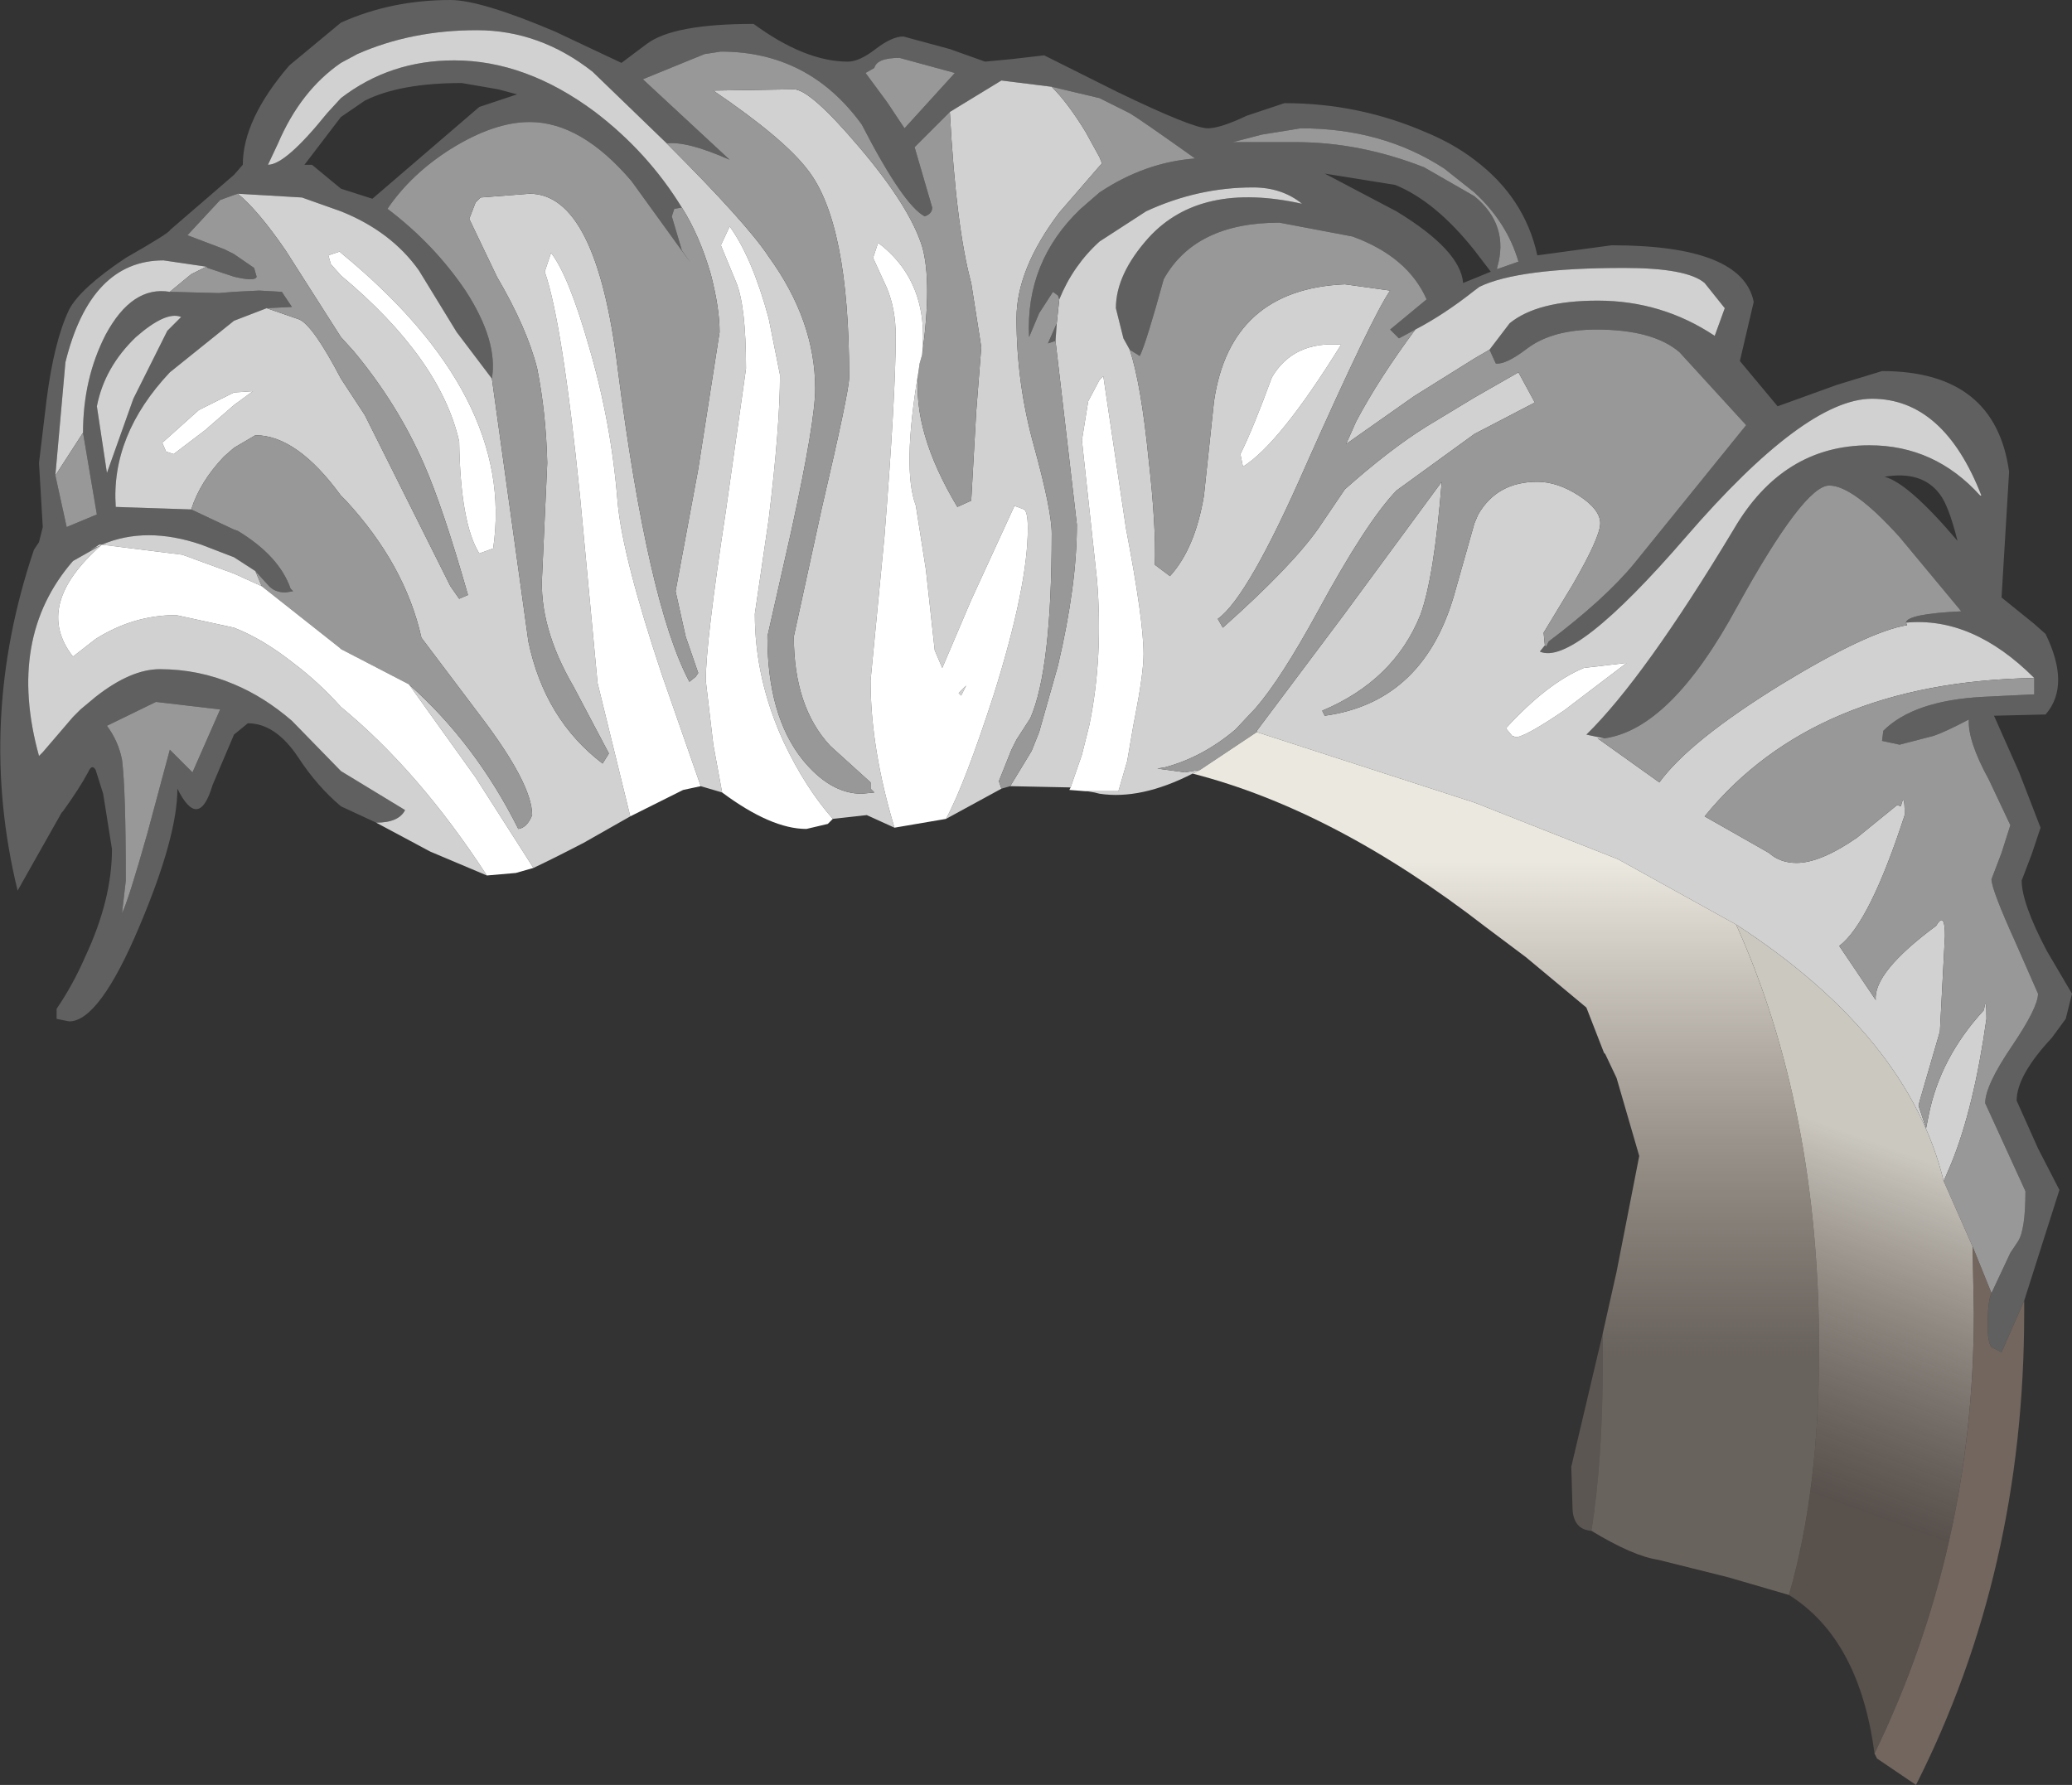 <?xml version="1.0" encoding="UTF-8" standalone="no"?>
<svg xmlns:ffdec="https://www.free-decompiler.com/flash" xmlns:xlink="http://www.w3.org/1999/xlink" ffdec:objectType="shape" height="70.95px" width="82.35px" xmlns="http://www.w3.org/2000/svg">
  <rect width="100%" height="100%" fill="#333333" stroke="none"/>
  <g transform="matrix(1.0, 0.0, 0.0, 1.0, 53.75, 56.85)">
    <path d="M-38.8 -24.15 L-40.2 -24.8 Q-41.15 -25.6 -41.9 -26.75 -42.8 -28.1 -43.9 -28.1 L-44.45 -27.65 -45.3 -25.65 Q-45.85 -23.8 -46.7 -25.5 -46.7 -23.6 -48.2 -20.05 -49.8 -16.25 -51.0 -16.25 L-51.5 -16.35 -51.5 -16.75 Q-50.85 -17.7 -50.35 -18.85 -49.3 -21.1 -49.3 -23.1 L-49.65 -25.3 -49.95 -26.25 Q-50.1 -26.5 -50.25 -26.15 -50.6 -25.5 -51.25 -24.6 L-51.3 -24.55 -53.05 -21.45 Q-54.7 -28.2 -52.4 -35.0 L-52.3 -35.15 -52.2 -35.3 -52.05 -35.9 -52.2 -38.45 -51.9 -40.95 Q-51.6 -43.3 -51.0 -44.55 -50.55 -45.4 -48.75 -46.6 -47.0 -47.6 -47.0 -47.7 L-45.55 -48.95 -44.45 -49.9 -44.1 -50.3 Q-44.1 -52.1 -42.25 -54.25 L-40.2 -55.95 Q-38.2 -56.85 -35.85 -56.85 -34.65 -56.85 -31.7 -55.6 L-29.05 -54.35 -28.05 -55.1 Q-27.0 -55.9 -23.8 -55.9 -21.75 -54.4 -20.05 -54.4 -19.6 -54.4 -18.95 -54.9 -18.3 -55.4 -17.85 -55.4 L-16.0 -54.9 -14.6 -54.4 -13.55 -54.5 -12.25 -54.65 -10.05 -53.55 -9.35 -53.2 Q-6.35 -51.75 -5.75 -51.75 -5.25 -51.75 -4.2 -52.25 L-2.7 -52.75 Q0.25 -52.75 2.9 -51.6 4.0 -51.15 4.85 -50.5 6.85 -49.0 7.35 -46.7 L10.3 -47.1 Q15.5 -47.1 15.95 -44.85 L15.4 -42.5 16.9 -40.7 19.25 -41.55 21.05 -42.1 Q25.55 -42.1 26.1 -38.1 L25.8 -33.1 27.1 -32.05 27.55 -31.65 Q28.55 -29.6 27.55 -28.45 L25.5 -28.4 26.5 -26.15 27.35 -23.95 27.0 -22.9 26.6 -21.85 Q26.6 -20.95 27.6 -19.05 L28.6 -17.35 28.35 -16.35 27.8 -15.6 Q26.4 -14.1 26.4 -13.1 L27.25 -11.2 28.1 -9.55 26.7 -5.15 25.8 -3.1 25.4 -3.3 Q25.25 -3.5 25.25 -4.15 25.25 -5.15 25.4 -5.45 L26.15 -7.05 26.45 -7.5 Q26.75 -7.95 26.75 -9.5 L25.15 -13.0 Q25.15 -13.7 26.2 -15.25 27.25 -16.8 27.25 -17.35 L26.35 -19.4 Q25.4 -21.5 25.4 -21.9 L25.8 -22.95 26.15 -24.05 25.3 -25.85 Q24.45 -27.4 24.5 -28.25 23.55 -27.75 23.1 -27.6 L21.75 -27.25 21.05 -27.4 21.1 -27.8 Q22.3 -29.0 25.05 -29.15 L27.1 -29.25 27.1 -29.9 Q24.65 -32.35 22.0 -32.1 22.05 -32.45 24.2 -32.55 L21.75 -35.5 Q19.9 -37.55 18.95 -37.55 17.95 -37.55 15.3 -32.75 12.65 -27.85 10.0 -27.5 L9.3 -27.65 Q11.6 -29.9 15.15 -35.8 17.1 -39.15 20.55 -39.15 23.15 -39.15 24.95 -37.15 L25.0 -37.15 Q23.5 -41.0 20.65 -41.0 18.0 -41.0 13.25 -35.5 8.8 -30.35 7.45 -30.95 L7.65 -31.2 7.7 -31.15 7.8 -31.35 Q10.05 -33.05 11.2 -34.45 L15.65 -39.95 13.0 -42.85 Q11.95 -43.75 9.7 -43.75 7.95 -43.75 6.95 -43.0 6.1 -42.35 5.7 -42.4 L5.45 -42.95 6.25 -44.0 Q7.35 -44.9 9.75 -44.9 12.3 -44.9 14.4 -43.5 L14.8 -44.6 14.0 -45.6 Q13.3 -46.2 10.8 -46.2 6.6 -46.2 5.05 -45.45 L4.85 -45.3 Q3.65 -44.35 2.5 -43.75 L1.85 -43.4 1.5 -43.75 2.95 -44.95 Q2.2 -46.65 0.0 -47.45 L-2.9 -48.0 Q-6.25 -48.0 -7.5 -45.75 -8.2 -43.2 -8.45 -42.7 L-8.85 -42.95 -9.1 -43.4 -9.4 -44.6 Q-9.4 -45.95 -8.1 -47.4 -6.05 -49.65 -2.0 -48.75 -2.8 -49.4 -3.95 -49.4 -6.15 -49.4 -8.2 -48.45 L-10.05 -47.25 Q-11.1 -46.3 -11.65 -44.95 L-11.7 -45.1 -11.9 -45.25 -12.45 -44.4 -12.85 -43.45 Q-13.0 -46.45 -10.8 -48.55 L-10.05 -49.2 Q-8.25 -50.4 -6.25 -50.55 -8.5 -52.15 -8.85 -52.35 L-10.05 -52.95 -11.95 -53.4 -13.95 -53.65 -16.0 -52.4 -17.4 -51.0 -16.7 -48.6 Q-16.7 -48.35 -17.0 -48.25 -17.85 -48.7 -19.5 -51.9 -21.6 -54.8 -25.1 -54.8 L-25.75 -54.7 -28.2 -53.7 -24.75 -50.5 Q-26.45 -51.25 -27.25 -51.15 L-30.2 -54.0 Q-32.3 -55.65 -34.8 -55.65 -37.4 -55.65 -39.55 -54.7 L-40.2 -54.35 Q-41.8 -53.25 -42.7 -51.15 L-43.1 -50.3 Q-42.4 -50.3 -40.75 -52.35 L-40.2 -52.95 Q-38.25 -54.45 -35.7 -54.45 -32.85 -54.45 -30.1 -52.4 -28.0 -50.8 -26.65 -48.6 L-26.95 -48.55 -27.05 -48.25 -26.65 -46.9 -26.3 -46.4 -28.65 -49.65 Q-30.65 -52.0 -32.7 -52.0 -34.1 -52.0 -35.8 -50.95 -37.4 -49.95 -38.35 -48.55 -36.5 -47.15 -35.25 -45.3 -33.95 -43.3 -34.2 -41.8 L-35.6 -43.65 -37.1 -46.1 Q-38.2 -47.65 -40.2 -48.45 L-41.75 -49.0 -44.3 -49.15 -44.45 -49.1 -45.0 -48.9 -46.3 -47.5 -44.85 -46.95 -44.45 -46.75 -43.65 -46.2 -43.55 -45.85 Q-43.6 -45.65 -44.45 -45.85 L-45.5 -46.2 -45.55 -46.25 -47.25 -46.5 Q-50.15 -46.5 -51.15 -42.45 L-51.55 -37.95 -51.1 -35.9 -49.9 -36.4 -50.45 -39.65 Q-50.45 -41.8 -49.55 -43.55 -48.5 -45.5 -47.0 -45.25 L-45.05 -45.2 -44.45 -45.25 -43.45 -45.3 -42.55 -45.25 -42.15 -44.65 -43.15 -44.6 -44.45 -44.1 -47.0 -42.05 Q-49.35 -39.55 -49.15 -36.7 L-46.15 -36.6 -44.45 -35.8 -44.3 -35.75 Q-42.65 -34.75 -42.2 -33.45 L-42.1 -33.35 -42.4 -33.3 Q-42.85 -33.3 -43.1 -33.6 L-43.6 -34.15 -44.45 -34.7 -45.75 -35.2 Q-47.95 -35.95 -49.7 -35.2 L-50.85 -34.55 Q-53.5 -31.5 -52.2 -26.8 L-52.05 -26.95 -50.85 -28.35 -50.55 -28.65 -49.95 -29.15 Q-48.55 -30.25 -47.4 -30.25 -45.85 -30.25 -44.45 -29.65 -43.25 -29.15 -42.15 -28.2 L-40.2 -26.2 -37.65 -24.65 Q-37.9 -24.15 -38.8 -24.15 M-49.7 -35.2 L-49.8 -35.2 -49.95 -35.1 Q-50.45 -34.85 -49.7 -35.2 M21.15 -37.9 Q22.1 -37.65 24.05 -35.35 23.7 -36.75 23.35 -37.2 22.65 -38.15 21.15 -37.9 M-2.25 -51.2 Q0.3 -51.2 2.85 -50.2 L4.85 -49.05 Q6.25 -47.9 5.75 -46.2 L5.75 -46.15 6.6 -46.45 Q6.15 -48.0 4.85 -49.2 L3.65 -50.15 Q1.2 -51.75 -2.05 -51.75 L-3.6 -51.5 -4.75 -51.2 -2.25 -51.2 M4.4 -45.6 L5.5 -46.05 4.85 -46.9 Q3.3 -48.85 1.7 -49.5 L-1.1 -49.95 1.75 -48.45 Q4.3 -46.9 4.4 -45.6 M-41.35 -50.3 L-40.2 -49.35 -38.95 -48.95 -34.7 -52.6 -33.2 -53.1 -33.95 -53.3 -35.4 -53.55 Q-37.85 -53.55 -39.25 -52.85 L-40.2 -52.2 -41.65 -50.3 -41.35 -50.3 M-15.8 -53.95 L-18.0 -54.55 Q-18.9 -54.55 -19.0 -54.15 L-19.35 -53.95 -18.5 -52.8 -17.8 -51.75 -15.8 -53.95 M-47.1 -43.7 L-46.55 -44.25 Q-47.15 -44.5 -48.35 -43.45 -49.6 -42.25 -49.9 -40.7 L-49.5 -38.05 -48.45 -41.0 -47.1 -43.7 M-49.5 -28.0 Q-49.05 -27.4 -48.9 -26.65 -48.75 -25.45 -48.75 -21.85 L-48.9 -20.55 Q-48.65 -21.05 -47.9 -23.7 L-47.0 -27.05 -46.1 -26.15 -45.0 -28.65 -47.55 -28.95 -49.5 -28.0 M-11.75 -44.0 L-11.8 -43.3 -12.1 -43.2 -11.75 -44.0" fill="#606060" fill-rule="evenodd" stroke="none"/>
    <path d="M-6.35 -26.1 Q-8.4 -25.05 -10.05 -25.3 L-10.25 -25.35 -10.55 -25.4 -10.05 -25.4 -9.3 -25.4 -8.95 -26.6 -8.7 -28.05 -8.65 -28.3 Q-8.3 -30.1 -8.3 -30.85 -8.3 -32.2 -9.0 -35.85 L-9.9 -41.9 -10.05 -41.75 -10.5 -40.9 -10.75 -39.35 -10.15 -33.8 Q-9.9 -30.75 -10.45 -28.05 L-10.75 -26.85 -11.2 -25.55 -13.6 -25.6 -12.75 -27.0 -12.45 -27.75 -11.7 -30.4 Q-10.95 -33.6 -10.95 -36.0 L-11.8 -43.3 -11.75 -44.0 -11.65 -44.95 Q-11.1 -46.3 -10.05 -47.25 L-8.2 -48.45 Q-6.15 -49.4 -3.95 -49.4 -2.8 -49.4 -2.0 -48.75 -6.05 -49.65 -8.1 -47.4 -9.4 -45.95 -9.4 -44.6 L-9.1 -43.4 -8.85 -42.95 Q-8.4 -41.6 -8.1 -38.6 -7.8 -35.95 -7.85 -34.4 L-7.25 -33.95 Q-6.25 -35.05 -5.9 -37.15 L-5.5 -40.9 Q-4.85 -45.35 -0.3 -45.55 L1.5 -45.3 Q0.8 -44.3 -1.85 -38.35 -4.15 -33.1 -5.35 -32.25 L-5.15 -31.9 Q-2.4 -34.35 -1.35 -35.85 L-0.3 -37.4 Q1.5 -39.0 2.95 -39.9 L4.85 -41.05 6.6 -42.05 7.25 -40.85 4.85 -39.6 1.75 -37.35 Q0.55 -36.1 -1.4 -32.5 -2.85 -29.85 -3.85 -28.7 L-4.65 -27.85 Q-5.95 -26.75 -7.45 -26.35 L-7.75 -26.3 -6.65 -26.15 -6.05 -26.25 -6.35 -26.1 M-13.95 -25.5 L-16.15 -24.3 Q-15.4 -25.7 -14.25 -29.25 -12.9 -33.55 -12.9 -35.85 -12.9 -36.5 -13.05 -36.6 L-13.45 -36.75 -13.45 -36.7 -15.15 -33.0 -16.3 -30.3 -16.6 -31.0 -16.95 -34.2 -17.35 -36.75 Q-17.9 -38.2 -17.25 -42.05 -17.5 -39.7 -15.7 -36.7 L-15.15 -36.95 -14.95 -40.5 -14.75 -43.05 -15.15 -45.6 Q-15.75 -47.8 -16.0 -52.4 L-13.95 -53.65 -11.95 -53.4 Q-11.3 -52.75 -10.6 -51.6 L-10.05 -50.6 -9.95 -50.35 -10.05 -50.25 -11.65 -48.4 Q-13.35 -46.15 -13.35 -44.2 -13.35 -41.6 -12.65 -39.1 -11.95 -36.55 -11.95 -35.65 -11.95 -30.25 -12.8 -28.3 L-13.35 -27.45 -13.55 -27.05 -14.05 -25.8 -13.95 -25.5 M-18.2 -23.95 L-19.3 -24.45 -20.65 -24.3 Q-21.75 -25.55 -22.6 -27.35 -23.75 -29.85 -23.75 -32.45 L-23.2 -36.2 Q-22.75 -39.9 -22.75 -41.95 L-23.2 -44.2 Q-23.85 -46.6 -24.75 -47.85 L-25.1 -47.1 -24.5 -45.65 Q-24.1 -44.7 -24.1 -42.2 L-24.9 -36.55 Q-25.7 -31.3 -25.7 -29.8 L-25.4 -27.25 -25.05 -25.35 -25.9 -25.6 -27.45 -30.05 Q-29.0 -34.7 -29.2 -36.85 -29.45 -40.05 -30.35 -43.1 -31.15 -45.9 -31.85 -46.8 L-32.1 -46.05 Q-31.4 -44.05 -30.7 -37.15 L-30.0 -29.7 -28.7 -24.4 -30.55 -23.35 Q-31.8 -22.7 -32.55 -22.35 L-34.85 -25.95 -37.5 -29.65 Q-34.85 -27.3 -33.15 -23.9 -32.8 -23.95 -32.6 -24.45 -32.6 -25.7 -34.7 -28.45 L-37.0 -31.5 Q-37.65 -34.4 -40.0 -36.95 L-40.2 -37.15 Q-41.95 -39.55 -43.6 -39.55 L-44.45 -39.05 -44.85 -38.7 Q-45.8 -37.7 -46.15 -36.6 L-49.15 -36.7 Q-49.35 -39.55 -47.0 -42.05 L-44.45 -44.1 -43.15 -44.6 -41.85 -44.15 Q-41.3 -43.9 -40.2 -41.8 L-39.25 -40.35 -37.35 -36.55 -35.85 -33.55 -35.5 -33.05 -35.15 -33.2 Q-36.15 -36.7 -36.9 -38.4 -37.95 -40.8 -39.7 -42.9 L-40.2 -43.45 -42.4 -46.9 Q-43.5 -48.5 -44.3 -49.15 L-41.75 -49.0 -40.2 -48.45 Q-38.2 -47.65 -37.1 -46.1 L-35.6 -43.65 -34.2 -41.8 -32.75 -31.35 Q-32.1 -28.25 -29.8 -26.5 L-29.55 -26.9 -30.95 -29.55 Q-32.35 -31.95 -32.2 -34.05 L-32.0 -38.45 Q-32.05 -40.45 -32.4 -42.2 -32.8 -43.8 -34.0 -45.85 L-35.1 -48.15 -34.85 -48.8 -34.65 -49.0 -32.7 -49.15 Q-30.05 -49.15 -29.2 -42.2 -28.0 -32.85 -26.35 -29.75 L-26.1 -29.95 -26.0 -30.1 -26.5 -31.55 -26.9 -33.35 -26.0 -38.2 -25.15 -43.65 Q-25.15 -44.6 -25.5 -45.95 -25.95 -47.5 -26.65 -48.6 -28.0 -50.8 -30.1 -52.4 -32.85 -54.45 -35.7 -54.45 -38.25 -54.45 -40.2 -52.95 L-40.75 -52.35 Q-42.4 -50.3 -43.1 -50.3 L-42.7 -51.15 Q-41.8 -53.25 -40.2 -54.35 L-39.55 -54.7 Q-37.4 -55.65 -34.8 -55.65 -32.3 -55.65 -30.2 -54.0 L-27.25 -51.15 Q-24.05 -47.95 -23.2 -46.65 -21.35 -44.1 -21.35 -41.4 -21.35 -40.1 -22.3 -35.75 L-23.25 -31.55 Q-23.25 -28.4 -21.85 -26.65 -20.75 -25.3 -19.5 -25.3 L-19.0 -25.35 -19.15 -25.5 -19.15 -25.75 -20.75 -27.2 Q-22.2 -28.75 -22.2 -31.55 L-21.1 -36.6 Q-20.0 -41.3 -20.0 -41.85 -20.0 -48.0 -21.65 -50.1 -22.6 -51.35 -25.4 -53.25 L-22.2 -53.3 Q-21.55 -53.3 -19.6 -51.0 -17.6 -48.65 -17.1 -47.05 -16.7 -45.65 -17.1 -42.75 -16.8 -45.65 -18.85 -47.2 L-19.05 -46.6 -18.5 -45.4 Q-18.15 -44.55 -18.15 -43.5 -18.15 -41.15 -18.6 -35.5 L-19.15 -29.8 Q-19.15 -27.1 -18.2 -23.95 M-34.4 -22.05 L-36.65 -23.0 -38.8 -24.15 Q-37.9 -24.15 -37.65 -24.65 L-40.2 -26.2 -42.15 -28.2 Q-43.25 -29.15 -44.45 -29.65 -45.85 -30.25 -47.4 -30.25 -48.55 -30.25 -49.95 -29.15 L-50.55 -28.65 -50.85 -28.35 -52.05 -26.95 -52.2 -26.8 Q-53.5 -31.5 -50.85 -34.55 L-49.7 -35.2 Q-47.95 -35.95 -45.75 -35.2 L-44.45 -34.7 -43.6 -34.15 -43.35 -33.55 -44.45 -34.05 -46.5 -34.8 -49.7 -35.2 Q-52.45 -32.8 -50.85 -30.75 L-49.95 -31.45 Q-48.45 -32.4 -46.75 -32.4 L-44.45 -31.9 Q-43.3 -31.45 -42.1 -30.5 -41.1 -29.75 -40.2 -28.75 -37.1 -26.2 -34.4 -22.05 M-47.0 -45.25 Q-48.5 -45.5 -49.55 -43.55 -50.45 -41.8 -50.45 -39.65 L-51.55 -37.95 -51.15 -42.45 Q-50.15 -46.5 -47.25 -46.5 L-45.55 -46.25 -46.15 -45.95 -47.0 -45.25 M2.5 -43.75 Q3.65 -44.35 4.85 -45.3 L5.05 -45.45 Q6.6 -46.2 10.8 -46.2 13.3 -46.2 14.0 -45.6 L14.8 -44.6 14.4 -43.5 Q12.3 -44.9 9.75 -44.9 7.35 -44.9 6.25 -44.0 L5.45 -42.95 4.85 -42.6 2.45 -41.1 -0.25 -39.2 0.15 -40.1 Q1.05 -41.8 2.5 -43.75 M7.65 -31.2 L7.45 -30.95 Q8.8 -30.35 13.25 -35.5 18.0 -41.0 20.65 -41.0 23.5 -41.0 25.0 -37.15 L24.95 -37.15 Q23.15 -39.15 20.55 -39.15 17.1 -39.15 15.15 -35.8 11.6 -29.9 9.3 -27.65 L10.0 -27.5 9.75 -27.5 12.2 -25.75 Q13.4 -27.4 17.05 -29.65 20.5 -31.75 22.05 -32.0 L22.0 -32.1 Q24.65 -32.35 27.1 -29.9 18.35 -29.75 14.0 -24.4 L16.55 -22.95 Q17.0 -22.55 17.65 -22.55 18.6 -22.55 20.05 -23.55 L21.65 -24.85 21.8 -24.8 Q21.95 -25.45 21.95 -24.45 20.55 -20.15 19.35 -19.25 L20.8 -17.1 Q20.7 -18.2 23.2 -20.05 23.55 -20.65 23.55 -19.65 L23.35 -15.85 22.55 -13.1 22.5 -12.9 22.8 -12.0 22.9 -12.5 Q23.35 -14.8 25.1 -16.7 25.2 -17.35 25.2 -16.35 24.7 -12.8 23.8 -10.6 L23.5 -9.9 Q22.1 -15.65 15.25 -20.1 L10.55 -22.7 4.85 -24.95 -3.8 -27.75 -3.8 -27.8 -0.35 -32.4 3.55 -37.7 Q3.25 -33.9 2.7 -32.4 1.65 -29.8 -1.2 -28.6 L-1.1 -28.4 Q2.9 -28.95 4.1 -33.4 L4.85 -36.05 5.0 -36.4 Q5.75 -37.7 7.35 -37.7 8.15 -37.7 9.0 -37.15 9.85 -36.6 9.85 -36.05 9.85 -35.5 8.75 -33.6 L7.6 -31.7 7.65 -31.2 M10.9 -30.5 L9.2 -30.3 Q7.75 -29.7 6.1 -27.9 L6.35 -27.6 6.5 -27.55 Q6.85 -27.55 8.4 -28.6 L10.9 -30.5 M-34.15 -35.05 Q-33.25 -41.1 -40.2 -46.8 L-40.25 -46.85 -40.7 -46.7 -40.6 -46.35 -40.2 -45.9 Q-36.25 -42.6 -35.5 -39.3 -35.45 -36.05 -34.7 -34.85 L-34.15 -35.05 M-47.1 -43.7 L-48.45 -41.0 -49.5 -38.05 -49.9 -40.7 Q-49.6 -42.25 -48.35 -43.45 -47.15 -44.5 -46.55 -44.25 L-47.1 -43.7 M-43.7 -41.3 L-44.45 -41.25 -45.85 -40.55 -47.3 -39.25 -47.15 -38.9 -46.85 -38.8 -45.6 -39.75 -44.45 -40.75 -43.7 -41.3 M-0.45 -43.15 Q-2.35 -43.3 -3.2 -41.85 -3.95 -39.8 -4.45 -38.8 L-4.35 -38.3 Q-2.9 -39.2 -0.45 -43.15 M-15.65 -29.3 L-15.35 -29.6 -15.55 -29.2 -15.65 -29.3" fill="#d1d1d1" fill-rule="evenodd" stroke="none"/>
    <path d="M-13.6 -25.6 L-13.95 -25.5 -14.05 -25.8 -13.55 -27.05 -13.35 -27.45 -12.8 -28.3 Q-11.95 -30.25 -11.95 -35.65 -11.95 -36.55 -12.65 -39.1 -13.35 -41.6 -13.35 -44.2 -13.35 -46.15 -11.65 -48.4 L-10.05 -50.25 -9.95 -50.35 -10.05 -50.6 -10.6 -51.6 Q-11.3 -52.75 -11.95 -53.4 L-10.05 -52.95 -8.85 -52.35 Q-8.5 -52.15 -6.25 -50.55 -8.25 -50.4 -10.05 -49.2 L-10.8 -48.55 Q-13.0 -46.45 -12.85 -43.45 L-12.45 -44.4 -11.9 -45.25 -11.7 -45.1 -11.65 -44.95 -11.75 -44.0 -12.1 -43.2 -11.8 -43.3 -10.95 -36.0 Q-10.95 -33.6 -11.7 -30.4 L-12.45 -27.75 -12.75 -27.0 -13.6 -25.6 M-43.6 -34.15 L-43.1 -33.6 Q-42.85 -33.3 -42.4 -33.3 L-42.1 -33.35 -42.2 -33.45 Q-42.65 -34.75 -44.3 -35.75 L-44.45 -35.8 -46.15 -36.6 Q-45.8 -37.7 -44.85 -38.7 L-44.45 -39.05 -43.6 -39.55 Q-41.95 -39.55 -40.2 -37.15 L-40.0 -36.95 Q-37.65 -34.4 -37.0 -31.5 L-34.7 -28.45 Q-32.6 -25.7 -32.6 -24.45 -32.8 -23.95 -33.15 -23.9 -34.85 -27.3 -37.5 -29.65 L-40.2 -31.05 -40.25 -31.1 -43.35 -33.55 -43.6 -34.15 M-43.15 -44.6 L-42.15 -44.65 -42.55 -45.25 -43.45 -45.3 -44.45 -45.25 -45.05 -45.2 -47.0 -45.25 -46.15 -45.95 -45.55 -46.25 -45.5 -46.2 -44.45 -45.85 Q-43.6 -45.65 -43.55 -45.85 L-43.65 -46.2 -44.45 -46.75 -44.85 -46.95 -46.3 -47.5 -45.0 -48.9 -44.45 -49.1 -44.3 -49.15 Q-43.5 -48.5 -42.4 -46.9 L-40.2 -43.45 -39.7 -42.9 Q-37.95 -40.8 -36.9 -38.4 -36.15 -36.7 -35.15 -33.2 L-35.5 -33.05 -35.85 -33.55 -37.35 -36.55 -39.25 -40.35 -40.2 -41.8 Q-41.3 -43.9 -41.85 -44.15 L-43.15 -44.6 M-50.45 -39.65 L-49.9 -36.4 -51.1 -35.9 -51.55 -37.95 -50.45 -39.65 M-34.2 -41.8 Q-33.95 -43.3 -35.25 -45.3 -36.5 -47.15 -38.35 -48.55 -37.4 -49.95 -35.8 -50.95 -34.1 -52.0 -32.7 -52.0 -30.65 -52.0 -28.65 -49.65 L-26.3 -46.4 -26.65 -46.9 -27.05 -48.25 -26.95 -48.55 -26.65 -48.6 Q-25.95 -47.5 -25.5 -45.95 -25.15 -44.6 -25.15 -43.65 L-26.0 -38.2 -26.9 -33.35 -26.5 -31.55 -26.0 -30.1 -26.1 -29.95 -26.35 -29.75 Q-28.0 -32.85 -29.2 -42.2 -30.05 -49.15 -32.7 -49.15 L-34.65 -49.0 -34.85 -48.8 -35.1 -48.15 -34.0 -45.85 Q-32.8 -43.8 -32.4 -42.2 -32.05 -40.45 -32.0 -38.45 L-32.2 -34.05 Q-32.35 -31.95 -30.95 -29.55 L-29.55 -26.9 -29.8 -26.5 Q-32.1 -28.25 -32.75 -31.35 L-34.2 -41.8 M-27.25 -51.15 Q-26.45 -51.25 -24.75 -50.5 L-28.2 -53.7 -25.75 -54.7 -25.1 -54.8 Q-21.6 -54.8 -19.5 -51.9 -17.85 -48.7 -17.0 -48.25 -16.7 -48.35 -16.7 -48.6 L-17.4 -51.0 -16.0 -52.4 Q-15.75 -47.8 -15.15 -45.6 L-14.75 -43.05 -14.95 -40.5 -15.15 -36.95 -15.7 -36.7 Q-17.5 -39.7 -17.25 -42.05 L-17.2 -42.4 -17.1 -42.75 Q-16.7 -45.65 -17.1 -47.05 -17.6 -48.65 -19.6 -51.0 -21.55 -53.3 -22.2 -53.3 L-25.4 -53.25 Q-22.6 -51.35 -21.65 -50.1 -20.0 -48.0 -20.0 -41.85 -20.0 -41.3 -21.1 -36.6 L-22.2 -31.55 Q-22.2 -28.75 -20.75 -27.2 L-19.15 -25.75 -19.15 -25.5 -19.0 -25.35 -19.5 -25.3 Q-20.75 -25.3 -21.85 -26.65 -23.25 -28.4 -23.25 -31.55 L-22.3 -35.75 Q-21.35 -40.1 -21.35 -41.4 -21.35 -44.1 -23.2 -46.65 -24.05 -47.95 -27.25 -51.15 M-8.85 -42.95 L-8.45 -42.7 Q-8.2 -43.2 -7.5 -45.75 -6.25 -48.0 -2.9 -48.0 L0.0 -47.45 Q2.2 -46.65 2.95 -44.95 L1.5 -43.75 1.85 -43.4 2.5 -43.75 Q1.05 -41.8 0.15 -40.1 L-0.25 -39.2 2.45 -41.1 4.85 -42.6 5.45 -42.95 5.7 -42.4 Q6.1 -42.35 6.95 -43.0 7.95 -43.75 9.7 -43.75 11.95 -43.75 13.0 -42.85 L15.65 -39.95 11.2 -34.45 Q10.05 -33.05 7.8 -31.35 L7.7 -31.15 7.65 -31.2 7.6 -31.7 8.75 -33.6 Q9.85 -35.5 9.85 -36.05 9.85 -36.6 9.0 -37.15 8.15 -37.7 7.35 -37.7 5.75 -37.7 5.0 -36.4 L4.85 -36.05 4.1 -33.4 Q2.9 -28.95 -1.1 -28.4 L-1.2 -28.6 Q1.65 -29.8 2.7 -32.4 3.25 -33.9 3.55 -37.7 L-0.35 -32.4 -3.8 -27.8 -3.8 -27.75 -6.05 -26.25 -6.65 -26.15 -7.75 -26.3 -7.45 -26.35 Q-5.95 -26.75 -4.65 -27.85 L-3.85 -28.7 Q-2.85 -29.85 -1.4 -32.5 0.55 -36.1 1.75 -37.35 L4.85 -39.6 7.25 -40.85 6.6 -42.05 4.85 -41.05 2.95 -39.9 Q1.5 -39.0 -0.3 -37.4 L-1.35 -35.85 Q-2.4 -34.35 -5.15 -31.9 L-5.35 -32.25 Q-4.15 -33.1 -1.85 -38.35 0.8 -44.3 1.5 -45.3 L-0.3 -45.55 Q-4.85 -45.35 -5.5 -40.9 L-5.9 -37.15 Q-6.25 -35.05 -7.25 -33.95 L-7.85 -34.4 Q-7.8 -35.95 -8.1 -38.6 -8.4 -41.6 -8.85 -42.95 M10.0 -27.5 Q12.65 -27.85 15.3 -32.75 17.95 -37.55 18.95 -37.55 19.9 -37.55 21.75 -35.5 L24.2 -32.55 Q22.05 -32.45 22.0 -32.1 L22.05 -32.0 Q20.5 -31.75 17.05 -29.65 13.4 -27.4 12.2 -25.75 L9.75 -27.5 10.0 -27.5 M27.1 -29.9 L27.1 -29.25 25.05 -29.15 Q22.3 -29.0 21.1 -27.8 L21.05 -27.4 21.75 -27.25 23.1 -27.6 Q23.55 -27.75 24.5 -28.25 24.45 -27.4 25.3 -25.85 L26.15 -24.05 25.8 -22.95 25.4 -21.9 Q25.4 -21.5 26.35 -19.4 L27.25 -17.35 Q27.25 -16.8 26.2 -15.25 25.15 -13.7 25.15 -13.0 L26.75 -9.5 Q26.75 -7.95 26.45 -7.5 L26.15 -7.05 25.4 -5.45 24.65 -7.3 23.5 -9.9 23.8 -10.6 Q24.7 -12.8 25.2 -16.35 25.2 -17.35 25.1 -16.7 23.35 -14.8 22.9 -12.5 L22.8 -12.0 22.5 -12.9 22.55 -13.1 23.35 -15.85 23.55 -19.65 Q23.55 -20.65 23.2 -20.05 20.7 -18.2 20.8 -17.1 L19.35 -19.25 Q20.55 -20.15 21.95 -24.45 21.95 -25.45 21.8 -24.8 L21.65 -24.85 20.05 -23.55 Q18.6 -22.55 17.65 -22.55 17.0 -22.55 16.55 -22.95 L14.0 -24.4 Q18.35 -29.75 27.1 -29.9 M-2.25 -51.2 L-4.75 -51.2 -3.6 -51.5 -2.05 -51.75 Q1.2 -51.75 3.65 -50.15 L4.85 -49.2 Q6.15 -48.0 6.6 -46.45 L5.75 -46.15 5.75 -46.2 Q6.25 -47.9 4.85 -49.05 L2.85 -50.2 Q0.3 -51.2 -2.25 -51.2 M-15.8 -53.95 L-17.8 -51.75 -18.5 -52.8 -19.35 -53.95 -19.0 -54.15 Q-18.9 -54.55 -18.0 -54.55 L-15.8 -53.95 M-49.5 -28.0 L-47.55 -28.95 -45.0 -28.65 -46.1 -26.15 -47.0 -27.05 -47.9 -23.7 Q-48.65 -21.05 -48.9 -20.55 L-48.75 -21.85 Q-48.75 -25.45 -48.9 -26.65 -49.05 -27.4 -49.5 -28.0" fill="#989898" fill-rule="evenodd" stroke="none"/>
    <path d="M-10.55 -25.4 L-10.6 -25.4 -11.25 -25.45 -11.2 -25.55 -10.75 -26.85 -10.45 -28.05 Q-9.9 -30.75 -10.15 -33.8 L-10.75 -39.35 -10.5 -40.9 -10.05 -41.75 -9.9 -41.9 -9.0 -35.85 Q-8.3 -32.2 -8.3 -30.85 -8.3 -30.1 -8.65 -28.3 L-8.7 -28.05 -8.95 -26.6 -9.3 -25.4 -10.05 -25.4 -10.55 -25.4 M-16.15 -24.3 L-18.2 -23.95 Q-19.15 -27.1 -19.15 -29.8 L-18.6 -35.5 Q-18.15 -41.15 -18.15 -43.5 -18.15 -44.55 -18.5 -45.4 L-19.05 -46.6 -18.85 -47.2 Q-16.8 -45.65 -17.1 -42.75 L-17.2 -42.4 -17.25 -42.05 Q-17.9 -38.2 -17.35 -36.75 L-16.95 -34.2 -16.6 -31.0 -16.3 -30.3 -15.15 -33.0 -13.45 -36.7 -13.45 -36.75 -13.05 -36.6 Q-12.9 -36.5 -12.9 -35.85 -12.9 -33.55 -14.25 -29.25 -15.4 -25.7 -16.15 -24.3 M-20.65 -24.3 L-20.85 -24.1 -21.7 -23.9 Q-23.1 -23.9 -25.05 -25.35 L-25.4 -27.25 -25.7 -29.8 Q-25.7 -31.3 -24.9 -36.55 L-24.1 -42.2 Q-24.1 -44.7 -24.5 -45.65 L-25.1 -47.1 -24.75 -47.85 Q-23.85 -46.6 -23.2 -44.2 L-22.75 -41.95 Q-22.75 -39.9 -23.2 -36.2 L-23.75 -32.45 Q-23.75 -29.85 -22.6 -27.35 -21.75 -25.55 -20.65 -24.3 M-25.9 -25.6 L-26.6 -25.45 -28.7 -24.4 -30.0 -29.7 -30.7 -37.15 Q-31.4 -44.05 -32.1 -46.05 L-31.85 -46.8 Q-31.15 -45.9 -30.35 -43.1 -29.45 -40.05 -29.2 -36.85 -29.0 -34.7 -27.45 -30.05 L-25.9 -25.6 M-32.55 -22.35 L-32.9 -22.25 -33.25 -22.15 -34.4 -22.05 Q-37.1 -26.2 -40.2 -28.75 -41.1 -29.75 -42.1 -30.5 -43.3 -31.45 -44.45 -31.9 L-46.75 -32.4 Q-48.45 -32.4 -49.95 -31.45 L-50.85 -30.75 Q-52.45 -32.8 -49.7 -35.2 L-46.5 -34.8 -44.45 -34.05 -43.35 -33.55 -40.25 -31.1 -40.2 -31.05 -37.5 -29.65 -34.85 -25.95 -32.55 -22.35 M-49.7 -35.2 Q-50.45 -34.85 -49.95 -35.1 L-49.8 -35.2 -49.7 -35.2 M10.9 -30.5 L8.4 -28.6 Q6.85 -27.55 6.5 -27.55 L6.35 -27.6 6.1 -27.9 Q7.75 -29.7 9.2 -30.3 L10.9 -30.5 M-34.15 -35.05 L-34.7 -34.85 Q-35.45 -36.05 -35.5 -39.3 -36.25 -42.6 -40.2 -45.9 L-40.6 -46.35 -40.7 -46.7 -40.25 -46.85 -40.2 -46.8 Q-33.25 -41.1 -34.15 -35.05 M-43.7 -41.3 L-44.45 -40.75 -45.6 -39.75 -46.85 -38.8 -47.15 -38.9 -47.3 -39.25 -45.85 -40.55 -44.45 -41.25 -43.7 -41.3 M-0.45 -43.15 Q-2.9 -39.2 -4.35 -38.3 L-4.45 -38.8 Q-3.95 -39.8 -3.2 -41.85 -2.35 -43.3 -0.45 -43.15 M-15.65 -29.3 L-15.55 -29.2 -15.35 -29.6 -15.65 -29.3" fill="#ffffff" fill-rule="evenodd" stroke="none"/>
    <path d="M17.35 6.55 L14.95 5.85 12.15 5.15 Q11.15 5.0 9.5 4.0 9.95 1.15 9.95 -2.7 L9.95 -3.85 10.5 -6.3 11.4 -10.9 10.5 -14.0 10.05 -14.95 10.0 -15.0 9.3 -16.8 6.9 -18.8 5.3 -20.0 Q-0.7 -24.65 -6.35 -26.1 L-6.05 -26.25 -3.8 -27.75 4.85 -24.95 10.55 -22.7 15.25 -20.1 Q18.55 -12.8 18.55 -3.2 18.55 2.4 17.35 6.55" fill="url(#gradient0)" fill-rule="evenodd" stroke="none"/>
    <path d="M20.75 12.85 Q20.15 8.3 17.35 6.55 18.55 2.4 18.55 -3.2 18.55 -12.8 15.25 -20.1 22.1 -15.65 23.5 -9.9 L24.65 -7.3 24.7 -4.65 Q24.7 4.7 20.75 12.85" fill="url(#gradient1)" fill-rule="evenodd" stroke="none"/>
    <path d="M9.5 4.0 Q8.8 3.95 8.75 3.15 L8.7 1.45 9.95 -3.85 9.95 -2.7 Q9.95 1.15 9.5 4.0" fill="#b9a99b" fill-opacity="0.298" fill-rule="evenodd" stroke="none"/>
    <path d="M26.7 -5.15 L26.7 -4.65 Q26.7 5.6 22.4 14.1 L20.85 13.05 20.75 12.85 Q24.7 4.7 24.7 -4.65 L24.65 -7.3 25.4 -5.45 Q25.25 -5.15 25.25 -4.15 25.25 -3.5 25.4 -3.3 L25.8 -3.1 26.7 -5.15" fill="#8e7c71" fill-opacity="0.694" fill-rule="evenodd" stroke="none"/>
  </g>
  <defs>
    <linearGradient gradientTransform="matrix(0.0, -0.012, 0.029, 0.0, 8.3, -12.75)" gradientUnits="userSpaceOnUse" id="gradient0" spreadMethod="pad" x1="-819.2" x2="819.2">
      <stop offset="0.0" stop-color="#b9a99b" stop-opacity="0.4"/>
      <stop offset="1.0" stop-color="#ebe8e0"/>
    </linearGradient>
    <linearGradient gradientTransform="matrix(0.003, -0.008, 0.033, 0.012, 50.9, 6.95)" gradientUnits="userSpaceOnUse" id="gradient1" spreadMethod="pad" x1="-819.2" x2="819.2">
      <stop offset="0.0" stop-color="#8e7c71" stop-opacity="0.4"/>
      <stop offset="1.0" stop-color="#cbc8c0"/>
    </linearGradient>
  </defs>
</svg>
